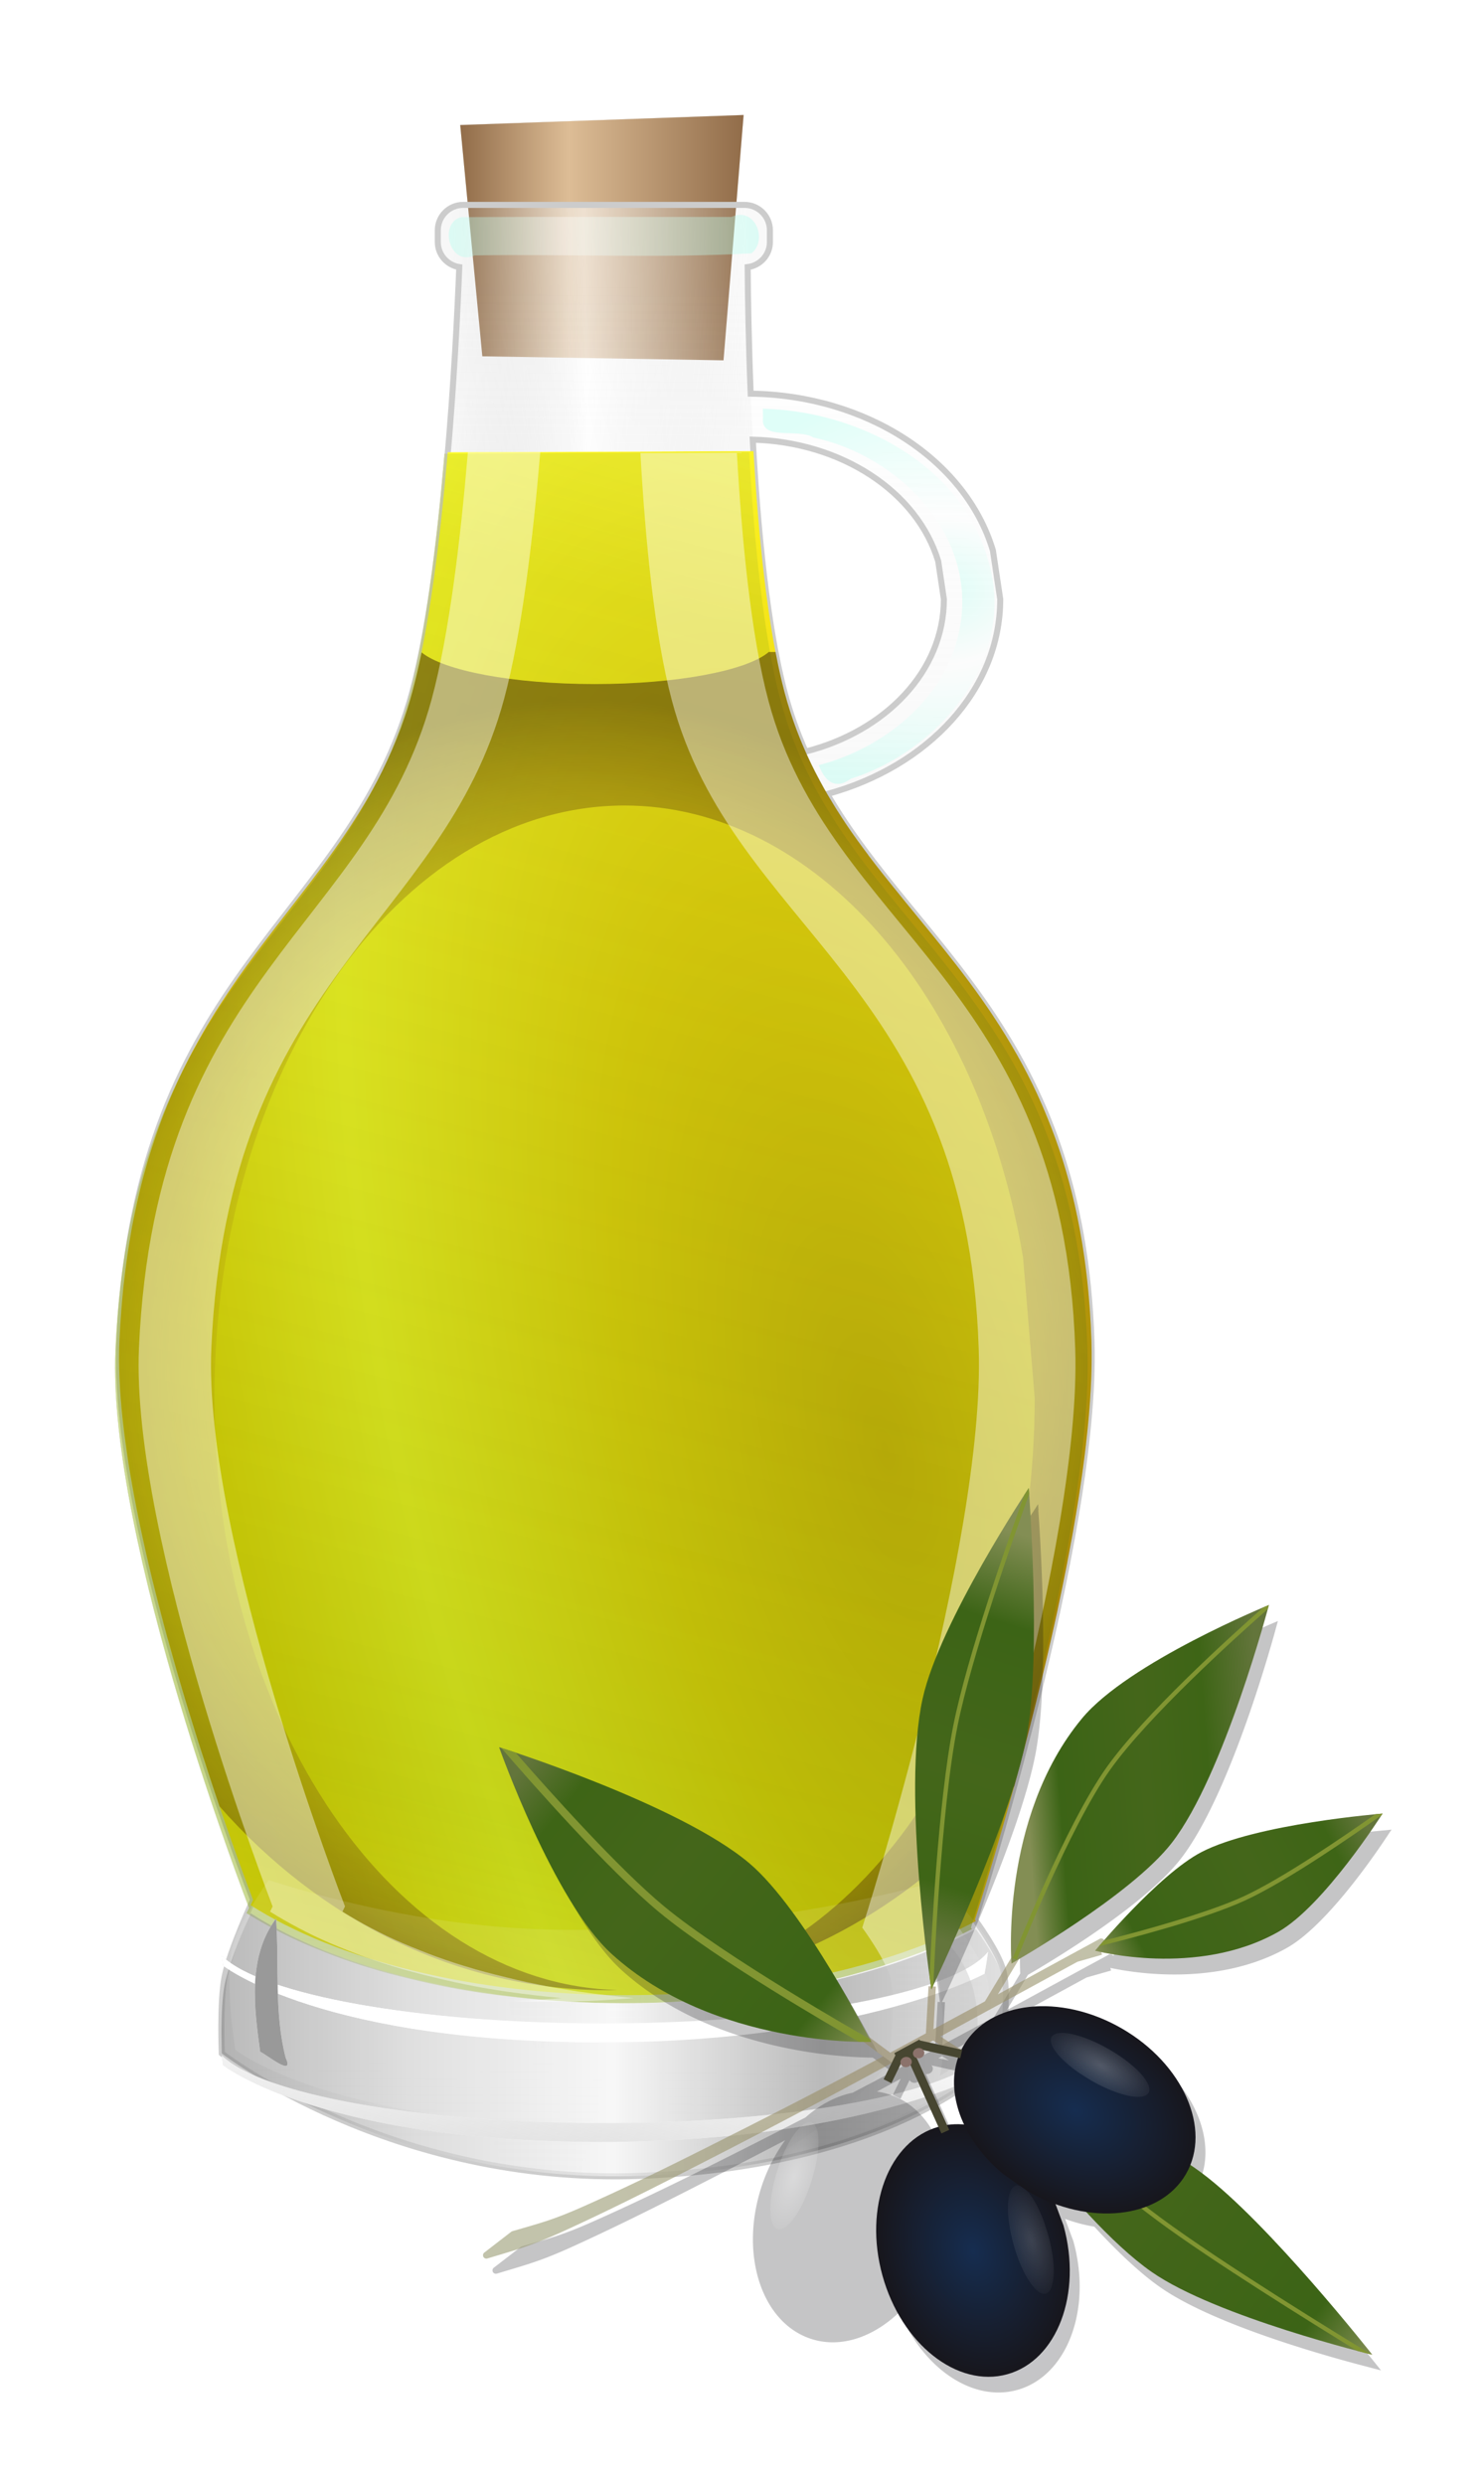<?xml version="1.0" encoding="UTF-8"?>
<svg viewBox="0 0 246.041 411.773" xmlns="http://www.w3.org/2000/svg" xmlns:xlink="http://www.w3.org/1999/xlink">
 <defs>
  <filter id="af">
   <feGaussianBlur stdDeviation="1.257"/>
  </filter>
  <filter id="ae">
   <feGaussianBlur stdDeviation="2.222"/>
  </filter>
  <filter id="ad">
   <feGaussianBlur stdDeviation="3.776"/>
  </filter>
  <filter id="ac">
   <feGaussianBlur stdDeviation="2.661"/>
  </filter>
  <filter id="ab">
   <feGaussianBlur stdDeviation="2.596"/>
  </filter>
  <filter id="i" x="-1.025" y="-.227" width="3.051" height="1.454">
   <feGaussianBlur stdDeviation="2.379"/>
  </filter>
  <filter id="h" x="-.393" y="-.127" width="1.786" height="1.254">
   <feGaussianBlur stdDeviation="1.32"/>
  </filter>
  <filter id="ag" x="-.041" y="-.3" width="1.082" height="1.599">
   <feGaussianBlur stdDeviation=".877"/>
  </filter>
  <filter id="b" x="-.345" y="-.111" width="1.691" height="1.222">
   <feGaussianBlur stdDeviation="1.22"/>
  </filter>
  <linearGradient id="e">
   <stop stop-color="#162d50" offset="0"/>
   <stop stop-color="#17161c" offset="1"/>
  </linearGradient>
  <linearGradient id="f">
   <stop stop-color="#fff" offset="0"/>
   <stop stop-color="#fff" stop-opacity="0" offset="1"/>
  </linearGradient>
  <linearGradient id="d">
   <stop stop-color="#63753b" offset="0"/>
   <stop stop-color="#3e6516" offset=".132"/>
   <stop stop-color="#44661a" offset=".409"/>
   <stop stop-color="#3c6416" offset=".86"/>
   <stop stop-color="#838e54" offset="1"/>
  </linearGradient>
  <linearGradient id="g">
   <stop stop-color="#afe" offset="0"/>
   <stop stop-color="#fff" offset=".368"/>
   <stop stop-color="#afe" offset="1"/>
  </linearGradient>
  <linearGradient id="aa" x1="116.96" x2="163.95" gradientUnits="userSpaceOnUse">
   <stop stop-color="#916c49" offset="0"/>
   <stop stop-color="#ddbd96" offset=".382"/>
   <stop stop-color="#916c49" offset="1"/>
  </linearGradient>
  <linearGradient id="z" x1="115.71" x2="165.01" y1="92.413" y2="91.414" gradientUnits="userSpaceOnUse">
   <stop stop-color="#b3b3b3" stop-opacity=".1" offset="0"/>
   <stop stop-color="#fff" stop-opacity=".582" offset=".452"/>
   <stop stop-color="#ccc" stop-opacity=".1" offset="1"/>
  </linearGradient>
  <linearGradient id="y" x1="137.21" x2="139.53" y1="403.63" y2="75.74" gradientUnits="userSpaceOnUse">
   <stop stop-color="#eee" offset="0"/>
   <stop stop-color="#e6e6e6" stop-opacity="0" offset="1"/>
  </linearGradient>
  <linearGradient id="x" x1="2297.8" x2="2556.5" y1="1144.5" y2="271.78" gradientTransform="matrix(1.322 0 0 1.188 -2979.7 -839.67)" gradientUnits="userSpaceOnUse">
   <stop stop-color="#9cb926" stop-opacity=".163" offset="0"/>
   <stop stop-color="#85a706" stop-opacity=".736" offset=".184"/>
   <stop stop-color="#acbb17" stop-opacity=".485" offset=".369"/>
   <stop stop-color="#fff" stop-opacity="0" offset=".5"/>
   <stop stop-color="#acbb17" stop-opacity=".621" offset=".638"/>
   <stop stop-color="#c3b914" offset="1"/>
  </linearGradient>
  <linearGradient id="w" x1="77.351" x2="207.42" gradientUnits="userSpaceOnUse">
   <stop stop-color="#777" offset="0"/>
   <stop stop-color="#ccc" offset=".25"/>
   <stop stop-color="#fff" offset=".5"/>
   <stop stop-color="#777" offset=".765"/>
   <stop stop-color="#ccc" offset="1"/>
  </linearGradient>
  <linearGradient id="v" x1="134.68" x2="136.65" y1="403.77" y2="361.73" gradientUnits="userSpaceOnUse">
   <stop stop-color="#ccc" offset="0"/>
   <stop stop-color="#ccc" stop-opacity="0" offset="1"/>
  </linearGradient>
  <linearGradient id="s" x1="404.09" x2="538.72" y1="654.14" y2="612.15" gradientUnits="userSpaceOnUse">
   <stop stop-color="#9a9b73" offset="0"/>
   <stop stop-color="#968760" offset=".63"/>
   <stop stop-color="#9a9b73" offset="1"/>
  </linearGradient>
  <linearGradient id="r" x1="487.13" x2="532" y1="600.7" y2="516.41" gradientUnits="userSpaceOnUse">
   <stop stop-color="#63753b" offset="0"/>
   <stop stop-color="#3e6516" offset=".132"/>
   <stop stop-color="#44661a" offset=".409"/>
   <stop stop-color="#3c6416" offset=".781"/>
   <stop stop-color="#838e54" offset="1"/>
  </linearGradient>
  <linearGradient id="p" x1="398.92" x2="389.37" y1="313.42" y2="372.31" gradientTransform="matrix(.043 .929 -.929 .043 852.62 190.79)" gradientUnits="userSpaceOnUse">
   <stop stop-color="#63753b" offset="0"/>
   <stop stop-color="#3e6516" offset=".235"/>
   <stop stop-color="#44661a" offset=".495"/>
   <stop stop-color="#3c6416" offset=".86"/>
   <stop stop-color="#838e54" offset="1"/>
  </linearGradient>
  <linearGradient id="u" x1="132.61" x2="134.84" y1="357.09" y2="371.02" gradientUnits="userSpaceOnUse" xlink:href="#f"/>
  <linearGradient id="t" x1="115.06" x2="166.49" gradientUnits="userSpaceOnUse" xlink:href="#g"/>
  <linearGradient id="q" x1="409.36" x2="475.01" y1="547.64" y2="626.28" gradientUnits="userSpaceOnUse" xlink:href="#d"/>
  <linearGradient id="o" x1="370.71" x2="436.36" y1="309.05" y2="387.69" gradientTransform="matrix(-.553 -.38 -.38 .553 920.87 567.05)" gradientUnits="userSpaceOnUse" xlink:href="#d"/>
  <linearGradient id="n" x1="539.32" x2="582.31" y1="347.04" y2="241.08" gradientTransform="matrix(.933 -.36 -.36 -.933 121.39 1152.6)" gradientUnits="userSpaceOnUse" xlink:href="#d"/>
  <radialGradient id="m" cx="2611.5" cy="971.13" r="85.047" gradientTransform="matrix(2.526 -.266 1.352 5.961 -7722.2 -4825.4)" gradientUnits="userSpaceOnUse">
   <stop stop-color="#cca505" offset="0"/>
   <stop stop-color="#ebce08" offset=".184"/>
   <stop stop-color="#fffe2b" offset=".369"/>
   <stop stop-color="#f1da08" offset=".5"/>
   <stop stop-color="#fde50a" offset=".638"/>
   <stop stop-color="#e6b914" offset="1"/>
  </radialGradient>
  <radialGradient id="l" cx="1076.2" cy="219.79" r="80.63" gradientTransform="matrix(1.198 .033 -.038 1.375 -1144.3 -82.031)" gradientUnits="userSpaceOnUse">
   <stop stop-color="#f4e3d7" stop-opacity="0" offset="0"/>
   <stop stop-color="#a46b17" stop-opacity="0" offset=".5"/>
   <stop stop-color="#3a2205" offset="1"/>
  </radialGradient>
  <radialGradient id="k" cx="1147" cy="83.403" r="51.844" gradientTransform="matrix(.811 0 0 .643 -733.29 72.941)" gradientUnits="userSpaceOnUse" xlink:href="#g"/>
  <radialGradient id="j" cx="363.8" cy="800.82" r="28.275" gradientTransform="matrix(.53 -.147 .201 .725 -150.19 -122.87)" gradientUnits="userSpaceOnUse" xlink:href="#e"/>
  <radialGradient id="c" cx="363.8" cy="800.82" r="28.275" gradientTransform="matrix(1 0 0 1.367 0 -293.63)" gradientUnits="userSpaceOnUse" xlink:href="#e"/>
  <radialGradient id="a" cx="350.14" cy="804.59" r="7.17" gradientTransform="matrix(1 0 0 2.249 0 -1004.7)" gradientUnits="userSpaceOnUse" xlink:href="#f"/>
 </defs>
 <g transform="translate(-40.656 -28.75)">
  <path d="m163.938,47.812-46.969,1.656 1.25,13.219h-.75c-2.333,0-4.219,1.885-4.219,4.219v1.938c0,2.107 1.548,3.839 3.562,4.156-.254,6.485-.844,18.275-1.938,30.938h-.562c-1.213,14.428-3.098,30.196-6,40.906-1.242,4.583-2.844,8.711-4.719,12.562-.112.219-.23.439-.344.656-.448.856-.902,1.701-1.375,2.531-.475.835-.971,1.657-1.469,2.469-.389.634-.786,1.284-1.188,1.906-.621.964-1.259,1.904-1.906,2.844-.557.81-1.114,1.609-1.688,2.406-1.081,1.507-2.186,2.989-3.312,4.469-.816,1.073-1.638,2.146-2.469,3.219-1.254,1.617-2.515,3.231-3.781,4.875-.141.183-.266.379-.406.562-1.148,1.495-2.3,3.012-3.438,4.562-.243.331-.477.666-.719,1-.479.662-.963,1.292-1.438,1.969-.035.05-.059.106-.094.156-.005.007.005.024 0,.031-.533.764-1.069,1.528-1.594,2.312-.448.668-.904,1.346-1.344,2.031-.225.34-.438.683-.656,1.031-.077.123-.142.251-.219.375l-.438.719c-.218.356-.441.701-.656,1.062l-.188.312c-.887,1.496-1.725,3.03-2.562,4.625-.091.169-.193.329-.281.5-.079.153-.14.315-.219.469-.143.28-.295.563-.438.844-.207.415-.422.828-.625,1.25l-.188.406c-5.654,11.441-9.896,25.633-10.781,45.312-1.426,31.705 22.156,92.594 22.156,92.594s-.239.475-.406.844v.031l.094.062-.25.562c-.999,1.839-1.841,3.687-2.219,5.219-.067.273-.136.574-.188.875-.151.44-.274.858-.406,1.281-.417-.311-.802-.618-1.125-.938 .127.924.219,1.625.219,1.625l.594.406c-.135.492-.258.976-.344,1.406-.826,4.163-.469,12.719-.469,12.719s1.981,1.549 5.594,3.75c-2.483-1.068-4.377-2.203-5.594-3.406 .127.924.219,1.625.219,1.625s3.969,3.093 13.469,6.219c12.156,6.031 31.686,13.021 55.812,12.094 6.822-.262 12.954-.91 18.469-1.844 1.103-.187 2.197-.386 3.25-.594 10.527-2.073 18.563-5.129 24.469-8.094 .591-.296 1.139-.581 1.688-.875 3.374-1.808 5.912-3.518 7.781-4.938 .83-.387 1.281-.625 1.281-.625s.067-.322.094-.469c1.728-1.427 2.594-2.375 2.594-2.375s.369-2.385.625-5.344c.038-.44.064-.853.094-1.312 .056-.842.112-1.679.125-2.531-.001-.044.001-.082 0-.125 .017-1.387-.043-2.73-.219-3.875-.049-.322-.087-.651-.156-.938-.713-2.952-4.134-7.694-4.562-8.281l-.156-.219c0,0 2.902-9.043 6.469-22.062l.031-.031c.017-.06.046-.127.062-.188 .718-2.624 1.437-5.412 2.188-8.312 .674-2.605 1.358-5.329 2.031-8.094 .091-.375.19-.748.281-1.125 .28-1.162.568-2.35.844-3.531 .474-2.027.952-4.09 1.406-6.156l.375-1.719c.034-.156.06-.313.094-.469 .444-2.071.87-4.139 1.281-6.219 .084-.427.167-.855.25-1.281 .014-.072.017-.147.031-.219 .243-1.259.492-2.527.719-3.781 .072-.397.148-.791.219-1.188 .165-.933.314-1.855.469-2.781 .12-.715.23-1.414.344-2.125 .096-.602.191-1.184.281-1.781 .154-1.015.298-2.03.438-3.031 .216-1.56.418-3.106.594-4.625 .004-.031-.004-.062 0-.094 .139-1.209.263-2.387.375-3.562 .032-.338.065-.665.094-1 .077-.886.129-1.734.188-2.594 .003-.043-.003-.083 0-.125 .037-.549.095-1.115.125-1.656 .031-.565.039-1.1.062-1.656 .001-.021-.001-.041 0-.062 .034-.828.081-1.671.094-2.469 .004-.269-.002-.516 0-.781 .007-1.076.002-2.138-.031-3.156-.041-1.246-.117-2.454-.188-3.656-.019-.33-.041-.674-.062-1-.001-.011.001-.021 0-.031-.006-.091.006-.19 0-.281-.014-.203-.048-.392-.062-.594-.066-.903-.136-1.777-.219-2.656-.045-.485-.074-.991-.125-1.469-.021-.202-.04-.393-.062-.594-.117-1.056-.266-2.104-.406-3.125-.035-.256-.057-.527-.094-.781-.045-.31-.109-.599-.156-.906-.086-.558-.158-1.109-.25-1.656-.084-.495-.192-.982-.281-1.469-.015-.083-.016-.167-.031-.25-.014-.076-.048-.143-.062-.219-.246-1.313-.496-2.589-.781-3.844-.021-.095-.041-.187-.062-.281-.177-.77-.371-1.533-.562-2.281-.117-.456-.222-.895-.344-1.344-.069-.256-.148-.497-.219-.75-.018-.064-.044-.124-.062-.188-.038-.135-.055-.272-.094-.406-.084-.294-.164-.585-.25-.875l-.188-.625c-.088-.288-.16-.59-.25-.875-.115-.365-.255-.704-.375-1.062l-.062-.188c-.074-.22-.143-.439-.219-.656-.109-.321-.232-.621-.344-.938-.036-.101-.057-.212-.094-.312-.13-.364-.273-.703-.406-1.062-.008-.022-.023-.041-.031-.062-.11-.29-.201-.588-.312-.875-.012-.031-.019-.063-.031-.094-.116-.299-.226-.61-.344-.906-.109-.275-.234-.541-.344-.812-.03-.074-.063-.145-.094-.219-.082-.198-.167-.397-.25-.594-.068-.163-.119-.338-.188-.5-.15-.352-.315-.685-.469-1.031-.122-.279-.218-.568-.344-.844-.072-.158-.146-.312-.219-.469-.014-.03-.017-.064-.031-.094-.059-.128-.127-.247-.188-.375-.03-.064-.064-.124-.094-.188-.09-.19-.191-.374-.281-.562-.045-.093-.08-.189-.125-.281-.317-.655-.641-1.331-.969-1.969-.017-.034-.045-.06-.062-.094-.233-.452-.481-.869-.719-1.312-.151-.281-.285-.566-.438-.844-.079-.143-.14-.295-.219-.438-.029-.053-.064-.104-.094-.156-.064-.114-.123-.23-.188-.344-.018-.033-.046-.06-.062-.094-.004-.008.004-.023 0-.031-.037-.066-.087-.122-.125-.188-.08-.14-.17-.267-.25-.406l-.344-.594-.031-.062c-.188-.321-.372-.652-.562-.969l-.562-.938c-.248-.403-.499-.792-.75-1.188-.093-.147-.188-.291-.281-.438-.302-.471-.6-.944-.906-1.406-.201-.302-.391-.607-.594-.906-.045-.067-.111-.12-.156-.188l-.062-.094c-.393-.577-.79-1.154-1.188-1.719-.005-.007.005-.024 0-.031-.624-.883-1.239-1.736-1.875-2.594-.053-.071-.103-.147-.156-.219l-.094-.125-.094-.125c-.635-.852-1.263-1.669-1.906-2.5-.499-.644-.996-1.272-1.5-1.906-.725-.915-1.459-1.821-2.188-2.719l-.094-.125c-.153-.188-.316-.375-.469-.562-.179-.22-.352-.437-.531-.656l-.125-.156c-.052-.063-.104-.124-.156-.188-.799-.978-1.58-1.938-2.375-2.906-.343-.418-.689-.832-1.031-1.25-.037-.046-.088-.079-.125-.125-.29-.36-.552-.735-.844-1.094-.762-.936-1.534-1.873-2.281-2.812l-.125-.156c-.069-.086-.15-.164-.219-.25-.869-1.097-1.722-2.199-2.562-3.312-.037-.049-.057-.108-.094-.156l-.188-.25c-.322-.429-.652-.849-.969-1.281-.084-.114-.166-.229-.25-.344-.109-.151-.235-.286-.344-.438-.035-.049-.058-.107-.094-.156-.131-.183-.245-.379-.375-.562-.12-.17-.255-.329-.375-.5-.275-.393-.542-.79-.812-1.188-.536-.787-1.049-1.6-1.562-2.406l-.031-.031c-.398-.625-.773-1.268-1.156-1.906-.175-.292-.359-.58-.531-.875-.019-.032-.044-.061-.062-.094 16.66-4.525 28.688-17.265 28.688-32.281l-1.219-8.094c-4.542-15.066-21.071-25.719-40.157-25.969-.337-8.395-.466-15.93-.5-20.969 .259-.033.507-.079.75-.156 1.456-.463 2.555-1.696 2.844-3.219 .048-.254.094-.513.094-.781v-1.938c0-2.333-1.885-4.219-4.219-4.219h-1.375l1.219-14.875zm1.531,53.781c14.634.37 27.258,8.57 30.75,20.156l.938,6.281c0,11.872-9.648,21.89-22.938,25.25-.238-.536-.461-1.079-.688-1.625l-.031-.062-.031-.062-.281-.688-.062-.156c-.477-1.205-.928-2.42-1.344-3.688l-.094-.281c-.059-.182-.099-.379-.156-.562-.007-.022-.024-.04-.031-.062-.264-.848-.516-1.715-.75-2.594-.24-.901-.466-1.846-.688-2.812l-.094-.406c-.249-1.121-.49-2.301-.719-3.5-.123-.643-.258-1.275-.375-1.938-.007-.041-.024-.084-.031-.125-.109-.621-.209-1.27-.312-1.906-.113-.696-.206-1.382-.312-2.094-.041-.274-.085-.536-.125-.812-.183-1.257-.336-2.546-.5-3.844-.075-.593-.148-1.181-.219-1.781-.014-.117-.049-.226-.062-.344-.177-1.517-.345-3.042-.5-4.594-.096-.954-.162-1.913-.25-2.875-.07-.771-.154-1.538-.219-2.312-.074-.876-.151-1.748-.219-2.625-.069-.888-.125-1.769-.188-2.656-.127-1.801-.24-3.595-.344-5.375h-.031c-.037-.633-.059-1.279-.094-1.906z" filter="url(#ad)" opacity=".5"/>
  <path d="m163.938,47.812-46.969,1.656 1.25,13.219h-.75c-2.333,0-4.219,1.885-4.219,4.219v1.938c0,2.107 1.548,3.839 3.562,4.156-.254,6.485-.844,18.275-1.938,30.938h-.562c-1.213,14.428-3.098,30.196-6,40.906-1.242,4.583-2.844,8.711-4.719,12.562-.112.219-.23.439-.344.656-.448.856-.902,1.701-1.375,2.531-.475.835-.971,1.657-1.469,2.469-.389.634-.786,1.284-1.188,1.906-.621.964-1.259,1.904-1.906,2.844-.557.81-1.114,1.609-1.688,2.406-1.081,1.507-2.186,2.989-3.312,4.469-.816,1.073-1.638,2.146-2.469,3.219-1.254,1.617-2.515,3.231-3.781,4.875-.141.183-.266.379-.406.562-1.148,1.495-2.3,3.012-3.438,4.562-.243.331-.477.666-.719,1-.479.662-.963,1.292-1.438,1.969-.035.05-.059.106-.094.156-.005.007.005.024 0,.031-.533.764-1.069,1.528-1.594,2.312-.448.668-.904,1.346-1.344,2.031-.225.34-.438.683-.656,1.031-.077.123-.142.251-.219.375l-.438.719c-.218.356-.441.701-.656,1.062l-.188.312c-.887,1.496-1.725,3.03-2.562,4.625-.091.169-.193.329-.281.5-.079.153-.14.315-.219.469-.143.28-.295.563-.438.844-.207.415-.422.828-.625,1.25l-.188.406c-5.654,11.441-9.896,25.633-10.781,45.312-1.426,31.705 22.156,92.594 22.156,92.594s-.239.475-.406.844v.031l.094.062-.25.562c-.999,1.839-1.841,3.687-2.219,5.219-.067.273-.136.574-.188.875-.151.44-.274.858-.406,1.281-.417-.311-.802-.618-1.125-.938 .127.924.219,1.625.219,1.625l.594.406c-.135.492-.258.976-.344,1.406-.826,4.163-.469,12.719-.469,12.719s1.981,1.549 5.594,3.75c-2.483-1.068-4.377-2.203-5.594-3.406 .127.924.219,1.625.219,1.625s3.969,3.093 13.469,6.219c12.156,6.031 31.686,13.021 55.812,12.094 6.822-.262 12.954-.91 18.469-1.844 1.103-.187 2.197-.386 3.25-.594 10.527-2.073 18.563-5.129 24.469-8.094 .591-.296 1.139-.581 1.688-.875 3.374-1.808 5.912-3.518 7.781-4.938 .83-.387 1.281-.625 1.281-.625s.067-.322.094-.469c1.728-1.427 2.594-2.375 2.594-2.375s.369-2.385.625-5.344c.038-.44.064-.853.094-1.312 .056-.842.112-1.679.125-2.531-.001-.044.001-.082 0-.125 .017-1.387-.043-2.73-.219-3.875-.049-.322-.087-.651-.156-.938-.713-2.952-4.134-7.694-4.562-8.281l-.156-.219c0,0 2.902-9.043 6.469-22.062l.031-.031c.017-.06.046-.127.062-.188 .718-2.624 1.437-5.412 2.188-8.312 .674-2.605 1.358-5.329 2.031-8.094 .091-.375.19-.748.281-1.125 .28-1.162.568-2.35.844-3.531 .474-2.027.952-4.09 1.406-6.156l.375-1.719c.034-.156.06-.313.094-.469 .444-2.071.87-4.139 1.281-6.219 .084-.427.167-.855.25-1.281 .014-.072.017-.147.031-.219 .243-1.259.492-2.527.719-3.781 .072-.397.148-.791.219-1.188 .165-.933.314-1.855.469-2.781 .12-.715.23-1.414.344-2.125 .096-.602.191-1.184.281-1.781 .154-1.015.298-2.03.438-3.031 .216-1.56.418-3.106.594-4.625 .004-.031-.004-.062 0-.094 .139-1.209.263-2.387.375-3.562 .032-.338.065-.665.094-1 .077-.886.129-1.734.188-2.594 .003-.043-.003-.083 0-.125 .037-.549.095-1.115.125-1.656 .031-.565.039-1.1.062-1.656 .001-.021-.001-.041 0-.062 .034-.828.081-1.671.094-2.469 .004-.269-.002-.516 0-.781 .007-1.076.002-2.138-.031-3.156-.041-1.246-.117-2.454-.188-3.656-.019-.33-.041-.674-.062-1-.001-.011.001-.021 0-.031-.006-.091.006-.19 0-.281-.014-.203-.048-.392-.062-.594-.066-.903-.136-1.777-.219-2.656-.045-.485-.074-.991-.125-1.469-.021-.202-.04-.393-.062-.594-.117-1.056-.266-2.104-.406-3.125-.035-.256-.057-.527-.094-.781-.045-.31-.109-.599-.156-.906-.086-.558-.158-1.109-.25-1.656-.084-.495-.192-.982-.281-1.469-.015-.083-.016-.167-.031-.25-.014-.076-.048-.143-.062-.219-.246-1.313-.496-2.589-.781-3.844-.021-.095-.041-.187-.062-.281-.177-.77-.371-1.533-.562-2.281-.117-.456-.222-.895-.344-1.344-.069-.256-.148-.497-.219-.75-.018-.064-.044-.124-.062-.188-.038-.135-.055-.272-.094-.406-.084-.294-.164-.585-.25-.875l-.188-.625c-.088-.288-.16-.59-.25-.875-.115-.365-.255-.704-.375-1.062l-.062-.188c-.074-.22-.143-.439-.219-.656-.109-.321-.232-.621-.344-.938-.036-.101-.057-.212-.094-.312-.13-.364-.273-.703-.406-1.062-.008-.022-.023-.041-.031-.062-.11-.29-.201-.588-.312-.875-.012-.031-.019-.063-.031-.094-.116-.299-.226-.61-.344-.906-.109-.275-.234-.541-.344-.812-.03-.074-.063-.145-.094-.219-.082-.198-.167-.397-.25-.594-.068-.163-.119-.338-.188-.5-.15-.352-.315-.685-.469-1.031-.122-.279-.218-.568-.344-.844-.072-.158-.146-.312-.219-.469-.014-.03-.017-.064-.031-.094-.059-.128-.127-.247-.188-.375-.03-.064-.064-.124-.094-.188-.09-.19-.191-.374-.281-.562-.045-.093-.08-.189-.125-.281-.317-.655-.641-1.331-.969-1.969-.017-.034-.045-.06-.062-.094-.233-.452-.481-.869-.719-1.312-.151-.281-.285-.566-.438-.844-.079-.143-.14-.295-.219-.438-.029-.053-.064-.104-.094-.156-.064-.114-.123-.23-.188-.344-.018-.033-.046-.06-.062-.094-.004-.008.004-.023 0-.031-.037-.066-.087-.122-.125-.188-.08-.14-.17-.267-.25-.406l-.344-.594-.031-.062c-.188-.321-.372-.652-.562-.969l-.562-.938c-.248-.403-.499-.792-.75-1.188-.093-.147-.188-.291-.281-.438-.302-.471-.6-.944-.906-1.406-.201-.302-.391-.607-.594-.906-.045-.067-.111-.12-.156-.188l-.062-.094c-.393-.577-.79-1.154-1.188-1.719-.005-.007.005-.024 0-.031-.624-.883-1.239-1.736-1.875-2.594-.053-.071-.103-.147-.156-.219l-.094-.125-.094-.125c-.635-.852-1.263-1.669-1.906-2.5-.499-.644-.996-1.272-1.5-1.906-.725-.915-1.459-1.821-2.188-2.719l-.094-.125c-.153-.188-.316-.375-.469-.562-.179-.22-.352-.437-.531-.656l-.125-.156c-.052-.063-.104-.124-.156-.188-.799-.978-1.58-1.938-2.375-2.906-.343-.418-.689-.832-1.031-1.25-.037-.046-.088-.079-.125-.125-.29-.36-.552-.735-.844-1.094-.762-.936-1.534-1.873-2.281-2.812l-.125-.156c-.069-.086-.15-.164-.219-.25-.869-1.097-1.722-2.199-2.562-3.312-.037-.049-.057-.108-.094-.156l-.188-.25c-.322-.429-.652-.849-.969-1.281-.084-.114-.166-.229-.25-.344-.109-.151-.235-.286-.344-.438-.035-.049-.058-.107-.094-.156-.131-.183-.245-.379-.375-.562-.12-.17-.255-.329-.375-.5-.275-.393-.542-.79-.812-1.188-.536-.787-1.049-1.6-1.562-2.406l-.031-.031c-.398-.625-.773-1.268-1.156-1.906-.175-.292-.359-.58-.531-.875-.019-.032-.044-.061-.062-.094 16.66-4.525 28.688-17.265 28.688-32.281l-1.219-8.094c-4.542-15.066-21.071-25.719-40.157-25.969-.337-8.395-.466-15.93-.5-20.969 .259-.033.507-.079.75-.156 1.456-.463 2.555-1.696 2.844-3.219 .048-.254.094-.513.094-.781v-1.938c0-2.333-1.885-4.219-4.219-4.219h-1.375l1.219-14.875zm1.531,53.781c14.634.37 27.258,8.57 30.75,20.156l.938,6.281c0,11.872-9.648,21.89-22.938,25.25-.238-.536-.461-1.079-.688-1.625l-.031-.062-.031-.062-.281-.688-.062-.156c-.477-1.205-.928-2.42-1.344-3.688l-.094-.281c-.059-.182-.099-.379-.156-.562-.007-.022-.024-.04-.031-.062-.264-.848-.516-1.715-.75-2.594-.24-.901-.466-1.846-.688-2.812l-.094-.406c-.249-1.121-.49-2.301-.719-3.5-.123-.643-.258-1.275-.375-1.938-.007-.041-.024-.084-.031-.125-.109-.621-.209-1.27-.312-1.906-.113-.696-.206-1.382-.312-2.094-.041-.274-.085-.536-.125-.812-.183-1.257-.336-2.546-.5-3.844-.075-.593-.148-1.181-.219-1.781-.014-.117-.049-.226-.062-.344-.177-1.517-.345-3.042-.5-4.594-.096-.954-.162-1.913-.25-2.875-.07-.771-.154-1.538-.219-2.312-.074-.876-.151-1.748-.219-2.625-.069-.888-.125-1.769-.188-2.656-.127-1.801-.24-3.595-.344-5.375h-.031c-.037-.633-.059-1.279-.094-1.906z" fill="#fff"/>
  <path d="m116.96 49.471 3.665 38.321 39.987 0.666 3.332-40.653z" fill="url(#aa)"/>
  <path d="m117.46 62.697c-2.333 0-4.219 1.885-4.219 4.219v1.938c0 2.107 1.547 3.839 3.562 4.156-0.536 13.664-2.426 50.62-7.812 70.5-10.278 37.932-45.755 45.725-48.531 107.47-1.426 31.705 22.156 92.594 22.156 92.594s-3.839 8.282-4.719 12.719c-0.826 4.163-0.469 12.719-0.469 12.719s28.039 21.874 69.5 20.281c43.662-1.677 59.625-19.812 59.625-19.812s1.575-9.542 0.469-14.125c-0.759-3.144-4.719-8.5-4.719-8.5s20.374-63.284 19.313-95.875c-1.987-61.014-40.663-69.177-50.875-107.47-5.221-19.578-6.024-55.568-6.125-70.5 2.075-0.264 3.687-2.007 3.687-4.156v-1.938c0-2.333-1.885-4.219-4.219-4.219h-46.625z" fill="url(#z)"/>
  <path d="m117.46 62.697c-2.333 0-4.219 1.885-4.219 4.219v1.938c0 2.107 1.548 3.839 3.562 4.156-0.536 13.664-2.426 50.62-7.812 70.5-10.278 37.932-45.755 45.725-48.531 107.47-1.426 31.705 22.156 92.594 22.156 92.594s-3.839 8.282-4.719 12.719c-0.826 4.163-0.469 12.719-0.469 12.719s28.039 21.874 69.5 20.281c43.662-1.677 59.625-19.812 59.625-19.812s1.575-9.542 0.469-14.125c-0.759-3.144-4.719-8.5-4.719-8.5s20.374-63.284 19.313-95.875c-1.66-50.98-28.93-65.067-43.813-90.656 16.66-4.525 28.688-17.265 28.688-32.281l-1.219-8.094c-4.541-15.065-21.07-25.719-40.156-25.969-0.337-8.395-0.466-15.93-0.5-20.969 2.075-0.264 3.687-2.007 3.687-4.156v-1.938c0-2.333-1.885-4.219-4.219-4.219h-46.625zm48 38.906c14.634 0.37 27.258 8.57 30.75 20.156l0.938 6.281c0 11.872-9.648 21.89-22.938 25.25-1.358-3.058-2.536-6.284-3.469-9.781-2.935-11.005-4.479-27.185-5.281-41.906z" fill="url(#y)" stroke="#ccc"/>
  <path d="m165.58 103.51-50.688 0.188c-1.216 14.13-3.077 29.37-5.906 39.812-10.278 37.932-45.755 45.725-48.531 107.47-1.426 31.705 22.156 92.594 22.156 92.594s-0.238 0.502-0.406 0.875c14.222 9.072 36.88 14.906 62.406 14.906 22.945 0 43.577-4.733 57.844-12.281l-0.156-0.219s20.374-63.284 19.313-95.875c-1.987-61.014-40.663-69.177-50.875-107.47-2.797-10.489-4.324-25.758-5.156-40z" fill="url(#m)"/>
  <path d="m164.856,103.686-50.531.25c-1.213,14.428-3.098,30.196-6,40.906-10.278,37.932-45.755,45.725-48.531,107.469-1.426,31.705 22.156,92.594 22.156,92.594s-.239.475-.406.844v.031c.726.463 1.481.898 2.25,1.344 .794.461 1.599.902 2.438,1.344s1.712.891 2.594,1.312 1.764.817 2.687,1.219c.911.396 1.863.781 2.813,1.156l.312.125c.837.327 1.666.658 2.531.969 1.04.374 2.108.745 3.188,1.094 .913.295 1.841.567 2.781.844 .168.05.331.107.5.156 1.032.299 2.093.567 3.156.844l1.906.469c1.179.285 2.382.587 3.594.844 .166.035.333.059.5.094 .858.179 1.72.367 2.594.531l1.344.25 .406.062 .531.094c1.022.175 2.052.345 3.094.5l.281.031c1.449.212 2.891.39 4.375.562 1.361.158 2.737.314 4.125.438l.625.062c1.435.122 2.883.197 4.344.281 1.545.089 3.116.174 4.688.219s3.155.062 4.75.062c2.687,0 5.351-.061 7.969-.188l.531-.031c2.447-.127 4.845-.299 7.219-.531l1-.094c.263-.027.519-.065.781-.094 2.42-.265 4.797-.599 7.125-.969 1.29-.205 2.553-.42 3.812-.656s2.524-.484 3.75-.75c1.141-.247 2.264-.509 3.375-.781l.25-.062c1.191-.295 2.346-.615 3.5-.938s2.291-.65 3.406-1 2.207-.717 3.281-1.094c.896-.314 1.79-.637 2.656-.969 .175-.067.357-.12.531-.188 .873-.34 1.721-.705 2.563-1.062 .153-.065.317-.122.469-.188 1.929-.832 3.753-1.705 5.5-2.625l.125-.062-.156-.219c0,0 20.374-63.284 19.313-95.875-1.987-61.014-40.663-69.177-50.875-107.469-2.873-10.773-4.402-26.592-5.219-41.156z" fill="url(#x)" opacity=".65"/>
  <path d="m168.115,136.791c-3.59,3.066-15.149,5.312-28.844,5.312-13.592,0-25.038-2.22-28.719-5.25-.483,2.372-1.008,4.61-1.562,6.656-1.458,5.382-3.442,10.154-5.75,14.562-.448.856-.902,1.701-1.375,2.531-.475.835-.971,1.657-1.469,2.469-.993,1.619-2.027,3.2-3.094,4.75-1.606,2.334-3.28,4.616-5,6.875-4.01,5.269-8.228,10.449-12.25,16.188-.035.05-.059.106-.094.156-.538.771-1.064,1.552-1.594,2.344-.11.164-.203.335-.313.5-.56.846-1.14,1.689-1.687,2.562-.224.357-.434.732-.656,1.094s-.441.701-.656,1.062c-.246.412-.476.831-.719,1.25-.455.786-.901,1.593-1.344,2.406-.32.59-.656,1.177-.969,1.781-.079.153-.14.315-.219.469-.421.825-.844,1.645-1.25,2.5-.256.54-.5,1.104-.75,1.656-.198.437-.401.868-.594,1.312-.05.116-.106.227-.156.344-.911,2.122-1.763,4.332-2.562,6.656-.003.009.003.022 0,.031-.2.583-.402,1.185-.594,1.781-.239.744-.492,1.484-.719,2.25-.112.378-.204.773-.312,1.156-.277.974-.558,1.957-.813,2.969-.127.503-.223,1.019-.344,1.531-.227.96-.449,1.912-.656,2.906-.133.638-.282,1.285-.406,1.938-.062.325-.128.64-.188.969-.002.01.002.021 0,.031-.245,1.349-.45,2.712-.656,4.125-.157,1.07-.304,2.173-.437,3.281-.003.021.002.042 0,.062-.069.572-.156,1.136-.219,1.719-.148,1.386-.263,2.803-.375,4.25-.126,1.628-.236,3.291-.312,5-.044.991-.065,1.986-.062,3.031s.047,2.125.094,3.219c.04.928.086,1.884.156,2.844 .103,1.422.242,2.862.406,4.344 .165,1.487.373,2.995.594,4.531 .086.598.156,1.208.25,1.812 .052.334.102.665.156,1 .174,1.082.366,2.152.563,3.25 .225,1.255.468,2.542.719,3.812s.506,2.531.781,3.812c.194.906.389,1.81.594,2.719 .195.863.391,1.729.594,2.594 .332,1.412.679,2.81 1.031,4.219 .263,1.054.54,2.108.812,3.156 .415,1.595.819,3.177 1.25,4.75 .046.168.11.332.156.5 .393,1.425.787,2.821 1.188,4.219 .138.479.268.962.406,1.438 .424,1.459.854,2.927 1.281,4.344 .488,1.62.984,3.198 1.469,4.75 .256.82.496,1.608.75,2.406 .365,1.147.737,2.217 1.094,3.312 .168.517.334,1.089.5,1.594 .612,1.861 1.244,3.767 1.812,5.438 16.604,18.84 39.378,30.469 64.5,30.469 .512,0 1.022-.022 1.531-.031-37.031-.871-66.875-44.461-66.875-98.125 0-54.209 30.448-98.156 68-98.156 31.34,0 58.63,30.924 66.062,74.875l1.938,23.281c0,49.775-25.668,90.919-58.938,97.312 21.839-3.204 41.254-15.261 55.531-32.938 .017-.06.046-.127.063-.188 .718-2.624 1.437-5.412 2.187-8.312 .674-2.605 1.358-5.329 2.031-8.094 .091-.375.19-.748.281-1.125 .28-1.162.568-2.35.844-3.531 .474-2.027.952-4.09 1.406-6.156l.375-1.719c.034-.156.06-.313.094-.469 .444-2.071.87-4.139 1.281-6.219 .084-.427.167-.855.25-1.281 .014-.072.017-.147.031-.219 .243-1.259.492-2.527.719-3.781 .072-.397.148-.791.219-1.188 .165-.933.314-1.855.469-2.781 .12-.715.231-1.414.344-2.125 .096-.602.191-1.184.281-1.781 .154-1.015.298-2.03.438-3.031 .216-1.56.418-3.106.594-4.625 .004-.031-.004-.062 0-.094 .178-1.549.338-3.068.469-4.562s.234-2.945.313-4.375 .135-2.834.156-4.188 .01-2.671-.031-3.938c-.055-1.691-.14-3.357-.25-4.969s-.244-3.183-.406-4.719-.351-3.036-.562-4.5c-.847-5.855-2.067-11.131-3.594-15.969-.676-2.143-1.434-4.181-2.219-6.156-.544-1.369-1.097-2.703-1.688-4-.072-.158-.146-.312-.219-.469-.014-.03-.017-.064-.031-.094-.533-1.151-1.091-2.276-1.656-3.375-.559-1.085-1.132-2.149-1.719-3.188-.023-.041-.04-.084-.062-.125-.037-.066-.087-.122-.125-.188-.574-1.009-1.153-2-1.75-2.969-.636-1.032-1.28-2.039-1.938-3.031-.201-.302-.391-.607-.594-.906-.462-.684-.936-1.364-1.406-2.031-.624-.883-1.239-1.736-1.875-2.594-.053-.071-.103-.147-.156-.219l-.188-.25c-.635-.852-1.263-1.669-1.906-2.5-1.217-1.57-2.457-3.109-3.688-4.625l-.562-.688c-1.072-1.315-2.123-2.61-3.188-3.906-.343-.418-.69-.832-1.031-1.25-.331-.405-.639-.814-.969-1.219-.762-.936-1.534-1.873-2.281-2.812-.974-1.223-1.967-2.476-2.906-3.719-.037-.049-.057-.108-.094-.156-1.171-1.553-2.31-3.108-3.406-4.719-.536-.787-1.049-1.6-1.562-2.406l-.031-.031c-.398-.625-.773-1.268-1.156-1.906-.175-.292-.359-.58-.531-.875-.443-.759-.861-1.532-1.281-2.312-.471-.874-.936-1.752-1.375-2.656-1.786-3.674-3.316-7.614-4.469-11.938-.552-2.069-1.043-4.321-1.5-6.719h-1.125z" fill="url(#l)" opacity=".5"/>
  <path d="m163.58 103.76-16.75 0.062c0.819 14.521 2.356 30.265 5.219 41 10.212 38.291 48.888 46.455 50.875 107.47 1.061 32.591-19.312 95.875-19.312 95.875s3.96 5.356 4.719 8.5c1.107 4.583-0.469 14.125-0.469 14.125s-6.255 8.16-19.375 15.656c22.879-4.885 33.276-14.186 35.469-16.375 0.271-1.771 1.355-9.349 0.375-13.406-0.759-3.144-4.719-8.5-4.719-8.5s20.374-63.284 19.312-95.875c-1.987-61.014-40.663-69.177-50.875-107.47-2.863-10.735-4.4-26.479-5.219-41h0.781c0-0.021-0.03-0.041-0.031-0.062z" fill="#fff" filter="url(#ac)" opacity=".65"/>
  <path d="m82.209 345.79c-0.883 1.964-3.573 8.116-4.312 11.844-0.388 1.955-0.506 4.854-0.531 7.406-0.002 0.165 8e-4 0.339 0 0.5 0.006 0.732 0.019 1.532 0.031 2.062 0.02 0.868 0.031 1.406 0.031 1.406s28.039 21.874 69.5 20.281c43.662-1.677 59.625-19.812 59.625-19.812s0.772-4.771 0.844-9.188c-0.029-1.334-0.132-2.585-0.375-3.594-0.713-2.952-4.134-7.696-4.562-8.281-14.267 7.548-34.899 12.281-57.844 12.281-25.526 0-48.184-5.834-62.406-14.906z" fill="url(#w)" opacity=".5"/>
  <path d="m198.18 339.9c-14.536 4.152-35.194 8.286-60.825 8.634-20.652 0.281-39.496-4.204-52.181-8.25-2.002 2.934-5.172 7.93-6.013 11.345-1.343 5.452 0.51 16.794 0.51 16.794s16.622 13.093 64.554 12.706c41.429-0.334 61.687-11.361 61.687-11.361s2.073-10.728 0.513-15.755c-1.457-4.694-8.76-11.992-8.76-11.992s0.245-0.94 0.514-2.122z" fill="#fff" opacity=".1"/>
  <path d="m204.47 368.67c-5.336 6.75-31.889 11.872-63.822 11.872-30.882 0-56.727-4.784-63.215-11.204 0.127 0.924 0.243 1.64 0.243 1.64s16.619 13.078 64.551 12.692c41.429-0.334 61.667-11.356 61.667-11.356s0.296-1.51 0.577-3.643z" fill="#fff" fill-rule="evenodd"/>
  <path d="m204.47 352.17c-5.336 6.75-31.889 11.872-63.822 11.872-30.882 0-56.727-4.784-63.215-11.204 0.127 0.924 0.243 1.64 0.243 1.64s16.619 13.078 64.551 12.692c41.429-0.334 61.667-11.356 61.667-11.356s0.296-1.51 0.577-3.643z" fill="#fff" fill-rule="evenodd"/>
  <path transform="matrix(.959 -.154 .154 .959 -2456.1 284.33)" d="m2684.5 499.47c-0.155 7.803 0.192 16.048-2.469 23.375 3.365-1.496 8.518-2.033 7.594-6.812 1.325-6.566-0.083-13.466-5.125-18.125v1.562z" fill="#fff" filter="url(#h)" opacity=".5"/>
  <path transform="matrix(.972 0 0 .972 -2411.9 -136.2)" d="m2570.3 496.76c-4.922 6.612-3.732 15.236-2.719 22.719 1.196 0.541 5.926 4.465 4.344 1-1.969-7.727-1.073-15.604-1.625-23.719z" fill="#fff" filter="url(#i)"/>
  <path d="m204.47 368.67c-5.336 6.75-31.889 11.872-63.822 11.872-30.882 0-56.727-4.784-63.215-11.204 0.127 0.924 0.243 1.64 0.243 1.64s16.619 13.078 64.551 12.692c41.429-0.334 61.667-11.356 61.667-11.356s0.296-1.51 0.577-3.643z" fill="url(#v)" fill-rule="evenodd"/>
  <path d="m204.47 352.17c-5.336 6.75-31.889 11.872-63.822 11.872-30.882 0-56.727-4.784-63.215-11.204 0.127 0.924 0.243 1.64 0.243 1.64s16.619 13.078 64.551 12.692c41.429-0.334 61.667-11.356 61.667-11.356s0.296-1.51 0.577-3.643z" fill="url(#u)" fill-rule="evenodd"/>
  <path transform="matrix(.959 -.154 .154 .959 -2456.1 284.33)" d="m2684.5 499.47c-0.155 7.803 0.192 16.048-2.469 23.375 3.365-1.496 8.518-2.033 7.594-6.812 1.325-6.566-0.083-13.466-5.125-18.125v1.562z" fill="#999" filter="url(#h)" opacity=".5"/>
  <path transform="matrix(.972 0 0 .972 -2411.9 -136.2)" d="m2570.3 496.76c-4.922 6.612-3.732 15.236-2.719 22.719 1.196 0.541 5.926 4.465 4.344 1-1.969-7.727-1.073-15.604-1.625-23.719z" fill="#999" filter="url(#i)"/>
  <path d="m152.759,103.435-12,.062v.062l-22.531.125c-1.213,14.428-3.098,30.196-6,40.906-10.278,37.932-45.755,45.725-48.531,107.469-1.426,31.705 22.156,92.594 22.156,92.594s-.239.475-.406.844v.031c.726.463 1.481.898 2.25,1.344 .794.461 1.599.902 2.437,1.344s1.712.891 2.594,1.312 1.764.817 2.688,1.219c.911.396 1.863.781 2.812,1.156l.312.125c.837.327 1.666.658 2.531.969 1.04.374 2.108.745 3.187,1.094 .913.295 1.841.567 2.781.844 .168.05.331.107.5.156 1.032.299 2.093.567 3.156.844l1.906.469c1.179.285 2.382.587 3.594.844 .166.035.333.059.5.094 .858.179 1.72.367 2.594.531l1.344.25 .406.062 .531.094c1.022.175 2.052.345 3.094.5l.281.031c1.449.212 2.891.39 4.375.562 1.36.158 2.737.314 4.125.438l.312.031c-1.78.151-3.582.281-5.406.375l-.531.031c-.608.029-1.231.04-1.844.062 .377.015.748.052 1.125.062 1.572.045 3.155.062 4.75.062 2.687,0 5.351-.061 7.969-.188l.531-.031c1.825-.094 3.626-.224 5.406-.375l-.312-.031c-1.388-.123-2.764-.28-4.125-.438-1.484-.172-2.926-.35-4.375-.562l-.281-.031c-1.041-.155-2.072-.325-3.094-.5l-.531-.094-.406-.062-1.344-.25c-.874-.165-1.736-.352-2.594-.531l-.5-.094c-1.212-.257-2.415-.558-3.594-.844l-1.906-.469c-1.063-.276-2.124-.545-3.156-.844-.169-.049-.332-.107-.5-.156-.94-.277-1.868-.549-2.781-.844-1.079-.349-2.148-.72-3.187-1.094-.866-.31-1.694-.642-2.531-.969l-.312-.125c-.949-.375-1.902-.76-2.812-1.156-.923-.401-1.806-.797-2.688-1.219s-1.755-.871-2.594-1.312-1.643-.883-2.437-1.344c-.769-.446-1.524-.881-2.25-1.344v-.031c.167-.369.406-.844.406-.844s-23.582-60.888-22.156-92.594c2.776-61.743 38.253-69.537 48.531-107.469 2.902-10.71 4.787-26.478 6-40.906l22.531-.125v-.125z" fill="#fff" filter="url(#ab)" opacity=".65"/>
  <path d="m117.18 64.728c-3.798 0.794-2.132 8.254 2.156 6.344 15.275-0.257 30.738 0.496 45.906-0.344 2.732-2.086 0.686-7.812-3.313-6.031-14.916 0.021-29.837-0.043-44.75 0.031z" fill="url(#t)" filter="url(#ag)" opacity=".6"/>
  <path d="m167.16 97.91c-0.504 4.006 5.714 1.718 8.375 3.344 13.96 2.933 26.891 15.924 24.344 31.062-1.89 11.781-12.396 20.345-23.469 23.219 0.976 2.638 2.712 4.178 5.312 2.25 14.809-4.641 27.661-20.13 22.763-36.202-4.416-15.96-21.748-24.754-37.357-25.11l0.022 1 0.01 0.438z" fill="url(#k)" filter="url(#af)" opacity=".6"/>
  <path d="m212.77 277.99-0.75 1.156c-1.982 3.019-14.238 21.983-16.844 33.688-3.329 14.956 0.905 44.884 1.313 47.656l-0.375-0.031-0.438 7.812c-1.99 1.075-3.963 2.148-5.906 3.188l-3.625-2.656c-1.241-2.416-11.181-21.445-19.719-28.688-11.616-9.855-41.437-19.25-41.437-19.25s9.012 25.506 18.625 34.25c14.839 13.497 36.432 14.547 41.75 14.594l3.187 2.375c-2.146 1.145-4.318 2.274-6.531 3.438-2.729 0.559-5.425 1.975-7.812 4.094-5.125 2.642-10.794 5.515-17.531 8.875-5.813 2.899-11.694 5.708-17.625 8.344-5.211 2.316-7.131 2.775-11.875 4.156a0.561 0.561 0 0 0 -0.187 0.094l-4.469 3.438a0.561 0.561 0 0 0 0.531 0.969c4.928-1.487 7.168-2.031 12.594-4.5 6.201-2.821 12.277-5.824 18.344-8.906 6.326-3.214 11.724-6.01 16.844-8.688-1.666 2.287-3.048 4.943-4 7.938-3.559 11.196 0.183 22.396 8.375 25 4.909 1.561 10.298-0.337 14.594-4.5 3.883 9.338 12.08 14.993 19.5 12.938 8.284-2.294 12.448-13.335 9.313-24.656l-1.375-3.688c1.625 0.593 3.241 1.024 4.844 1.281 3.738 4.058 7.551 7.695 11 10.094 9.079 6.314 28.191 11.557 34 13.062l2.375 0.625 0.156 0.031s-17.2-21.866-28.219-30.094c-0.563-0.42-1.183-0.852-1.812-1.281 3.079-7.358-1.714-17.254-11.312-22.781-10.181-5.862-21.898-4.574-26.188 2.875-0.165 0.286-0.299 0.578-0.438 0.875l0.031-0.125-0.344-0.062-3.25-2.125c6.669-3.638 13.976-7.605 22.719-12.375l4.063-1.156-0.125-0.438c3.752 0.807 17.727 3.187 29.281-3.312 7.366-4.144 16.555-18.391 17.125-19.281 0.019-0.014 0.043-0.049 0.062-0.062 0.041-0.064 0.156-0.25 0.156-0.25s-0.936 0.097-1.25 0.125c-3.17 0.28-20.516 1.938-28.781 6.219-5.569 2.884-13.062 11.062-16.125 14.562a0.561 0.561 0 0 0 -0.844 -0.125c-6.527 3.531-11.793 6.411-16.781 9.125l3.5-5.844c3.158-1.829 19.247-11.334 25.375-19.281 8.325-10.796 15.35-36.695 15.875-38.656 0.068-0.252 0.188-0.656 0.188-0.656v-0.031s-23.266 9.507-30.969 18.812c-12.141 14.667-11.946 35.211-11.75 39.594l-4.344 7.219c-2.998 1.631-5.821 3.127-8.531 4.594l0.406-7.062-0.5-0.031c0.733-1.532 12.87-27.057 15.531-41.25 2.39-12.748 0.647-37.372 0.437-40.219 6e-3 -0.015 0.026-0.047 0.031-0.062-0.011-0.149-0.062-0.969-0.062-0.969zm-15.906 91.469 1.125 0.719-1.75-0.375 0.625-0.344zm-1.781 1.531 6.062 1.344c-1.139 3.403-0.707 7.327 1.094 11.094-1.022-0.101-2.053-0.1-3.063 0.062l-5-11.062c0.119 0.021 0.247-7e-3 0.375-0.031 0.514-0.098 0.838-0.541 0.75-1l-0.062-0.188c-0.043-0.088-0.086-0.153-0.156-0.219zm-5.094 2.219-1.313 2.688 1.281 0.625 1.5-3.094c0.176 0.329 0.574 0.519 1 0.438 0.283-0.054 0.52-0.195 0.656-0.406l4.656 10.375c-0.46 0.135-0.91 0.281-1.344 0.469-1.604-4.186-4.526-7.286-8.344-8.5-0.676-0.215-1.341-0.381-2.031-0.469l3.938-2.125z" fill="url(#j)" filter="url(#ae)" opacity=".5"/>
  <g transform="matrix(.702 -.134 .134 .702 -233.29 -8.459)">
   <path transform="matrix(.768 -.063 .063 .768 160.78 85.767)" d="m392.08 800.82c0 21.342-12.659 38.642-28.275 38.642s-28.275-17.301-28.275-38.642 12.659-38.642 28.275-38.642c13.033 0 24.377 12.174 27.468 29.477" fill="url(#c)"/>
   <path transform="matrix(.981 -.081 .081 .981 95.639 -83.029)" d="m354.38 804.59c0 7.287-1.899 13.195-4.241 13.195s-4.241-5.908-4.241-13.195 1.899-13.195 4.241-13.195c1.955 0 3.657 4.157 4.12 10.065" fill="url(#a)" filter="url(#b)" opacity=".4"/>
   <path d="m512.53 612.38-8.344 9.281c-4.551 1.458-8.825 2.786-12.938 4.094l2.406-9.594-1.656-0.406-2.656 10.625c-3.018 0.957-6.023 1.923-8.969 2.844l-6.906-7.5-1.25 1.125 6.344 6.906c-13.823 4.305-27.784 8.482-48.156 14.219-8.756 2.466-17.558 4.802-26.406 6.875-7.774 1.821-10.55 1.936-17.438 2.594a0.786 0.786 0 0 0 -0.281 0.062l-7.031 3.562a0.786 0.786 0 0 0 0.438 1.5c7.169-0.755 10.39-0.932 18.5-2.906 9.269-2.257 18.442-4.818 27.594-7.469 26.943-7.803 44.605-13.353 64.906-19.875l7.219 6.906 1.188-1.219-6.562-6.281c10.126-3.258 21.194-6.791 34.469-11.062l5.906-0.531-0.156-1.688-0.25 0.031 1.031-0.562a0.786 0.786 0 1 0 -0.625 -1.438c-9.903 3.147-17.897 5.729-25.469 8.156l6.344-7.094-1.25-1.156z" fill="url(#s)" opacity=".6"/>
   <path d="m492.5 616.62s1.754-45.986 10.663-66.645c7.214-16.728 33.322-43.319 33.322-43.319s-4.304 38.719-11.33 56.648c-7.604 19.404-32.656 53.316-32.656 53.316z" fill="url(#r)"/>
   <path d="m404.53 542.64s5.728 37.438 16.661 51.983c19.369 25.768 55.315 31.323 55.315 31.323s-9.495-32.979-19.993-45.985c-13.398-16.598-51.983-37.321-51.983-37.321z" fill="url(#q)"/>
   <path d="m586.13 543.74s-34.517 6.943-47.551 17.726c-23.089 19.104-26.689 52.726-26.689 52.726s30.214-10.247 41.836-20.561c14.833-13.162 32.403-49.891 32.403-49.891z" fill="url(#p)"/>
   <path d="m602.96 596.19s-17.395 18.53-28.969 22.42c-20.505 6.892-42.498-3.695-42.498-3.695s17.784-14.633 28.533-17.837c13.718-4.089 42.934-0.888 42.934-0.888z" fill="url(#o)"/>
   <path d="m496.53 632.2s18.17 42.281 33.911 58.354c12.746 13.016 46.669 28.442 46.669 28.442s-17.937-34.582-30.939-48.787c-14.072-15.373-49.641-38.01-49.641-38.01z" fill="url(#n)"/>
   <path d="m405 542.91c5.338 9.243 18.962 32.33 28.844 44.281 11.031 13.341 34.455 33.557 39.906 38.219 1.715 0.367 2.75 0.531 2.75 0.531s-0.122-0.464-0.188-0.688c-2.247-1.91-29.41-25.058-41.094-39.188-8.724-10.55-20.908-30.789-27.156-41.469-1.63-0.916-2.697-1.489-3.062-1.688z" fill="#819532"/>
   <path d="m536.5 506.66-1.344 1.406c-5.506 9.291-19.974 34.11-26.188 49.406-6.888 16.956-14.627 49.016-16.312 56.125-0.092 1.734-0.154 2.918-0.156 2.969h0.031l0.625-0.875c0.647-2.766 9.351-39.707 16.719-57.844 6.345-15.619 21.426-41.359 26.469-49.844l0.156-1.344z" fill="#819532"/>
   <path d="m586.12 543.75s-0.554 0.104-1.375 0.281c-9.509 5.624-31.738 19.205-42.594 29.562-11.995 11.445-29.75 39.438-29.75 39.438l0.844 0.531s17.833-28.029 29.594-39.25c10.947-10.445 33.797-24.343 42.844-29.688 0.16-0.329 0.438-0.875 0.438-0.875z" fill="#819532"/>
   <path d="m601.25 596.03c-8.234 3.734-23.899 10.565-33.531 12.969-9.198 2.295-25.934 3.53-33.781 4-0.732 0.574-1.024 0.779-1.375 1.062 6.285-0.335 24.971-1.49 35.406-4.094 10.188-2.542 26.794-9.84 34.719-13.469l0.281-0.312s-1.279-0.112-1.719-0.156z" fill="#819532"/>
   <path d="m496.53 632.19s0.381 0.924 1 2.312c6.144 7.986 24.807 32.019 36.594 44.781 10.506 11.375 30.402 29.705 39.688 38.156l3.094 1.469c-6.171-5.574-29.92-27.165-42.062-40.312-12.427-13.455-32.657-39.635-37.375-45.781-0.114-0.073-0.938-0.625-0.938-0.625z" fill="#819532"/>
   <path transform="matrix(.97 .168 -.168 .97 269.48 -175.05)" d="m354.38 804.59c0 7.287-1.899 13.195-4.241 13.195s-4.241-5.908-4.241-13.195 1.899-13.195 4.241-13.195c1.955 0 3.657 4.157 4.12 10.065" fill="url(#a)" filter="url(#b)"/>
   <path transform="matrix(.678 .367 -.367 .678 509.9 -15.418)" d="m392.08 800.82c0 21.342-12.659 38.642-28.275 38.642s-28.275-17.301-28.275-38.642 12.659-38.642 28.275-38.642c13.033 0 24.377 12.174 27.468 29.477" fill="url(#c)"/>
   <path transform="matrix(.865 .468 -.468 .865 526.87 -206.75)" d="m354.38 804.59c0 7.287-1.899 13.195-4.241 13.195s-4.241-5.908-4.241-13.195 1.899-13.195 4.241-13.195c1.955 0 3.657 4.157 4.12 10.065" fill="url(#a)" filter="url(#b)" opacity=".6"/>
   <path transform="matrix(.865 .468 -.468 .865 547.57 -192.38)" d="m354.38 804.59c0 7.287-1.899 13.195-4.241 13.195s-4.241-5.908-4.241-13.195 1.899-13.195 4.241-13.195c1.955 0 3.657 4.157 4.12 10.065" fill="url(#a)" filter="url(#b)" opacity=".6"/>
   <path transform="matrix(-.503 .584 .584 .503 235.26 34.997)" d="m392.08 800.82c0 21.342-12.659 38.642-28.275 38.642s-28.275-17.301-28.275-38.642 12.659-38.642 28.275-38.642c13.033 0 24.377 12.174 27.468 29.477" fill="url(#c)"/>
   <path transform="matrix(-.642 .746 .746 .642 152.23 -136.61)" d="m354.38 804.59c0 7.287-1.899 13.195-4.241 13.195s-4.241-5.908-4.241-13.195 1.899-13.195 4.241-13.195c1.955 0 3.657 4.157 4.12 10.065" fill="url(#a)" filter="url(#b)" opacity=".5"/>
   <path transform="matrix(-.642 .746 .746 .642 138 -115.82)" d="m354.38 804.59c0 7.287-1.899 13.195-4.241 13.195s-4.241-5.908-4.241-13.195 1.899-13.195 4.241-13.195c1.955 0 3.657 4.157 4.12 10.065" fill="url(#a)" filter="url(#b)" opacity=".5"/>
   <path d="m481.72 629.69-4 5.312 1.594 1.219 4-5.344-1.594-1.188z" fill="#474631"/>
   <path d="m487.56 627.69-0.781 1.844 9.312 4 0.812-1.844-9.344-4z" fill="#474631"/>
   <path d="m485.81 630.03-1.938 0.469 4.656 19.344 1.938-0.469-4.656-19.344z" fill="#474631"/>
   <path d="m481.26 629.52 6.303-2.003 0.53 1.06-2.238 2.297-3.711 0.942z" fill="#474631"/>
   <path transform="matrix(.249 0 0 .547 381.95 398.56)" d="m413.53 426.85c0 1.196-2.387 2.166-5.332 2.166s-5.332-0.97-5.332-2.166 2.387-2.166 5.332-2.166c2.458 0 4.597 0.682 5.179 1.652" fill="#8b726b"/>
   <path transform="matrix(.249 0 0 .547 385.19 397.09)" d="m413.53 426.85c0 1.196-2.387 2.166-5.332 2.166s-5.332-0.97-5.332-2.166 2.387-2.166 5.332-2.166c2.458 0 4.597 0.682 5.179 1.652" fill="#8b726b"/>
  </g>
 </g>
</svg>
